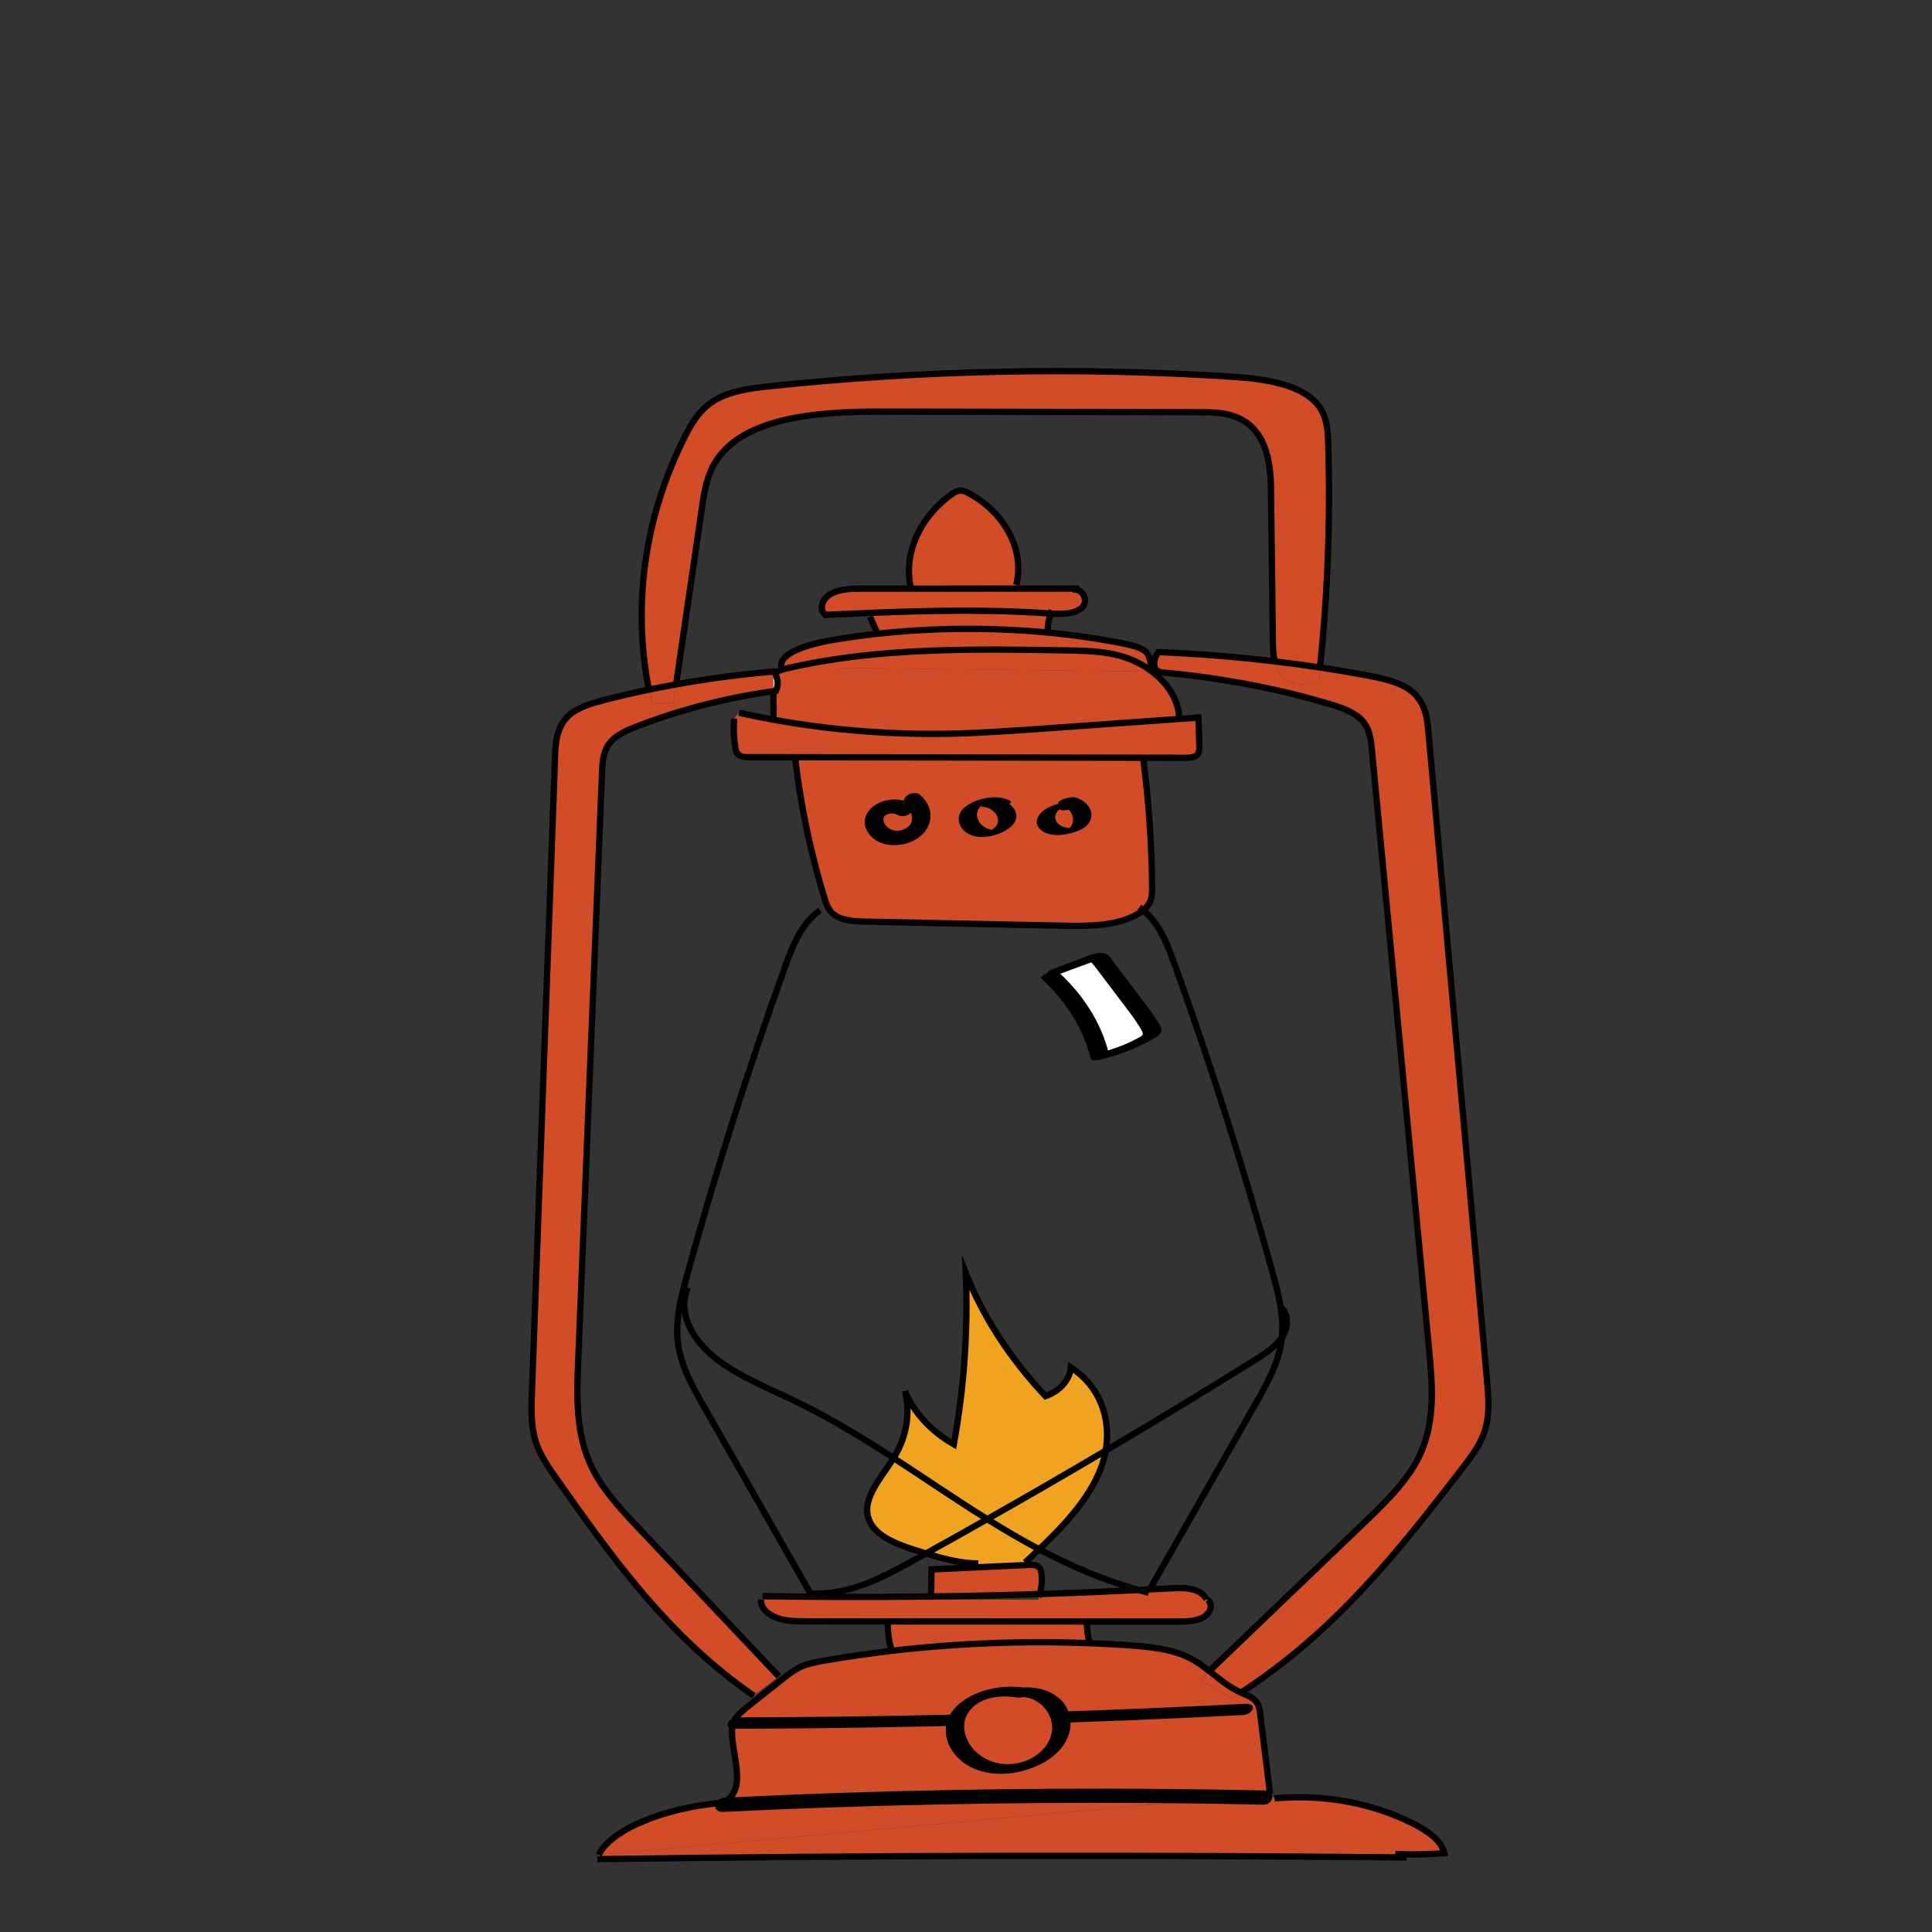 <?xml version="1.0" encoding="utf-8"?>
<!-- Generator: Adobe Illustrator 23.1.1, SVG Export Plug-In . SVG Version: 6.00 Build 0)  -->
<svg version="1.1" id="Layer_1" xmlns="http://www.w3.org/2000/svg" xmlns:xlink="http://www.w3.org/1999/xlink" x="0px" y="0px"
	 viewBox="0 0 306.14 306.14" style="enable-background:new 0 0 306.14 306.14;" xml:space="preserve">
<rect x="0" y="0" width="306.14" height="306.14" fill="#333333" stroke="none"/>
<style type="text/css">
	.st0{fill:#D24C27;}
	.st1{fill:#FFFFFF;}
	.st2{fill:#F0A321;}
	.st3{fill:none;stroke:#000000;stroke-miterlimit:10;}
</style>
<g>
	<g>
		<g id="XMLID_1_">
			<g>
				<path class="st0" d="M209.12,107.56l-0.14-0.09c0.06-0.57,0.12-1.13,0.18-1.7c2.41,0.37,4.79,0.76,7.16,1.2
					c2.54,0.47,5.17,1.02,6.98,2.28c2.48,1.72,2.82,4.31,3.03,6.69c3.1,34.28,6.19,68.56,9.29,102.84c0.26,2.86,0.5,5.79-0.58,8.57
					c-0.77,1.98-2.19,3.83-3.59,5.65c-9.67,12.54-19.64,25.34-34.8,35.2c-0.05-0.02-0.1-0.05-0.15-0.07
					c-1.87-0.86-3.34-2.15-4.88-3.36c8.05-7.72,16.1-15.43,24.15-23.14c3.38-3.24,6.8-6.52,8.77-10.22
					c2.99-5.59,2.47-11.67,1.9-17.56c-3.02-31.73-6.05-63.46-9.08-95.2c-0.15-1.69-0.38-3.49-1.88-4.85
					c-1.3-1.16-3.35-1.84-5.35-2.42c-1.9-0.55-3.82-1.07-5.76-1.54l0.63-1.59C206.43,108.64,208.21,108.33,209.12,107.56z"/>
				<path class="st0" d="M222.88,293.83l-0.01,0.5c-42.67-0.42-85.35-0.34-128.01,0.26l-0.02-0.69l106.43-9.65l0.67,0.72
					c7.74-0.74,15.81,0.76,22.3,4.17c2.1,1.1,4.17,2.56,4.6,4.51C226.87,293.8,224.88,293.86,222.88,293.83z"/>
				<path class="st0" d="M210.46,70.22c0.38,11.85-0.06,23.73-1.3,35.55c-2.38-0.36-4.77-0.68-7.18-0.97
					c-0.24-0.96-0.28-1.98-0.29-2.96c-0.1-8.18-0.2-16.37-0.31-24.54c-0.05-4.36-0.87-9.67-5.99-11.38c-1.75-0.58-3.71-0.6-5.63-0.6
					c-16.7-0.03-33.41-0.06-50.11-0.09c-9.74-0.02-21.4,0.81-26.01,7.54c-1.61,2.37-2.04,5.1-2.43,7.77
					c-1.37,9.31-2.73,18.61-4.09,27.92c-1.44,0.25-2.88,0.54-4.3,0.83c-2.66-13.42-0.7-27.37,5.63-40.01
					c1.08-2.17,2.38-4.38,4.71-5.82c2.49-1.54,5.8-1.96,8.95-2.29c24.18-2.55,48.71-3.04,73.02-1.5c5.35,0.34,11.55,1.21,14.04,4.95
					C210.3,66.33,210.4,68.31,210.46,70.22z"/>
				<path class="st0" d="M209.16,105.77c-0.06,0.57-0.12,1.13-0.18,1.7l0.14,0.09c-0.91,0.77-2.69,1.09-4.12,0.7
					c-0.41-0.11-0.79-0.27-1.11-0.5c-1.08-0.77-1.64-1.82-1.91-2.97C204.39,105.08,206.78,105.41,209.16,105.77z"/>
				<path class="st0" d="M205,108.26l-0.63,1.59c-6.81-1.64-13.89-2.78-21.1-3.39c-0.01-0.01-0.02-0.02-0.02-0.03l0.48,0.01
					c-0.24-0.07-0.44-0.15-0.61-0.25c0,0-0.01,0,0-0.01c-0.44-0.93-0.28-1.98,0.44-2.86c6.18,0.25,12.33,0.75,18.42,1.47
					c0.27,1.15,0.83,2.2,1.91,2.97C204.21,107.99,204.59,108.15,205,108.26z"/>
				<path class="st0" d="M141.29,261.6c10.37-1.21,20.89-1.62,31.35-1.21c2.12,0.07,4.24,0.19,6.35,0.34
					c3.29,0.23,6.69,0.58,9.48,1.97c1.16,0.58,2.17,1.31,3.14,2.08c-0.47,0.45-0.94,0.9-1.41,1.35l5,3c0.49-0.3,0.97-0.61,1.44-0.93
					c0.87,0.4,1.83,0.74,2.38,1.39c0.48,0.57,0.58,1.28,0.67,1.96c0.52,4.23,1.04,8.47,1.57,12.7L94.85,293.9
					c2.04-3.77,8.56-6.48,15.59-7.73c3.58-0.64,4.93-0.05,6-2.51c0.94-2.15-0.31-6.24-0.43-8.54c-0.03-0.78-0.07-1.58,0.25-2.31
					c0.39-0.91,1.28-1.62,2.13-2.31c1.84-1.45,3.66-2.91,5.49-4.36c1.05-0.83,2.12-1.68,3.44-2.2c0.96-0.38,2.02-0.57,3.07-0.76
					C134.01,262.56,137.64,262.03,141.29,261.6z"/>
				<path class="st0" d="M196.66,268.2c-0.47,0.32-0.96,0.62-1.44,0.93l-5-3c0.47-0.45,0.94-0.9,1.41-1.35
					c1.55,1.21,3.01,2.49,4.88,3.36C196.56,268.15,196.61,268.18,196.66,268.2z"/>
				<path class="st0" d="M172.21,256.93c-10.5,0-21.01-0.01-31.51-0.01c-4.25-0.01-8.5-0.01-12.76-0.01c-1.61,0-3.28-0.01-4.76-0.52
					c-1.48-0.51-2.72-1.66-2.59-2.92l43.97,0.01h26.64h0.15c0.96,0.81,0.36,2.23-0.81,2.83c-1.18,0.6-2.66,0.62-4.07,0.62
					C181.72,256.94,176.96,256.94,172.21,256.93z"/>
				<path class="st0" d="M182.16,251.88c1.08-0.05,2.14-0.11,3.22-0.17c1.3-0.07,2.64-0.13,3.85,0.23c0.88,0.27,1.67,0.85,1.97,1.54
					h-26.64v-0.42c0.06-0.15,0.11-0.3,0.15-0.46c5.25-0.16,10.51-0.38,15.76-0.64C181.03,251.94,181.6,251.92,182.16,251.88z"/>
				<path class="st0" d="M186.85,113.91c1.01-0.07,2.02-0.14,3.03-0.21c0.05,1.53,0.11,3.06,0.16,4.59
					c0.02,0.47,0.01,0.98-0.38,1.33c-0.45,0.42-1.25,0.45-1.94,0.45c-2.2,0-4.4-0.01-6.6-0.01c-18.38-0.03-36.77-0.05-55.15-0.08
					c-2.39-0.01-4.79-0.01-7.18-0.01c-0.58,0-1.21-0.01-1.66-0.31c-0.45-0.3-0.57-0.8-0.64-1.27c-0.23-1.51-0.28-3.03-0.15-4.54
					l0.73-0.93c1.81,0.4,3.65,0.77,5.48,1.11c8.97,1.62,18.2,2.37,27.41,2.22c5.15-0.09,10.27-0.46,15.4-0.82
					C172.54,114.93,179.69,114.42,186.85,113.91z"/>
				<path class="st0" d="M122.59,112.39c-0.02-0.95-0.03-1.9-0.03-2.86c0.15-0.02,0.28-0.04,0.43-0.06c0.41-0.89,0.35-1.9-0.15-2.75
					c0.38-0.45,1.11-0.64,1.79-0.8c0.28-0.07,0.56-0.13,0.85-0.19l57.09,0.68c2.63,1.99,4.26,4.72,4.3,7.5
					c-7.16,0.51-14.31,1.02-21.47,1.53c-5.13,0.36-10.26,0.73-15.4,0.82c-9.2,0.15-18.44-0.6-27.41-2.22c0-0.55,0-1.1,0-1.65H122.59
					z"/>
				<path class="st1" d="M183.73,106.43l-0.48-0.01c-0.05-0.08-0.09-0.16-0.13-0.24C183.29,106.28,183.49,106.36,183.73,106.43z"/>
				<path class="st0" d="M166,100.23c4.04,0.39,8.01,0.95,11.86,1.71c1.45,0.29,3.01,0.65,3.72,1.37c0.88,0.88,0.42,2.17,1.55,2.86
					c-0.01,0.01,0,0.01,0,0.01c0.03,0.08,0.08,0.16,0.13,0.24l-0.7-0.01c-1.62-1.24-3.64-2.19-5.88-2.7
					c-2.5-0.56-5.16-0.61-7.77-0.66c-14.59-0.25-29.5-0.46-43.44,2.67l-1.65-0.02c-0.44-2.17,4.09-3.61,8.02-4.28
					c2.37-0.4,4.77-0.74,7.21-1.01C147.9,99.46,157.1,99.39,166,100.23z"/>
				<path class="st0" d="M181.17,144.22c-0.42,0.35-0.91,0.65-1.43,0.91c-3.32,1.66-7.53,1.64-11.47,1.56
					c-10.36-0.21-20.71-0.43-31.06-0.64c-1.86-0.03-3.95-0.15-5.21-1.23c-0.39-0.34-0.66-0.73-0.87-1.15
					c-0.2-0.43-0.35-0.88-0.49-1.32c-2.24-7.35-3.8-14.82-4.67-22.35c18.38,0.03,36.77,0.05,55.15,0.08
					c0.89,6.8,1.37,13.64,1.43,20.47c0.01,0.85,0.01,1.73-0.4,2.51C181.92,143.48,181.58,143.87,181.17,144.22z"/>
				<path class="st0" d="M182.55,106.42l-57.09-0.68c13.94-3.13,28.84-2.92,43.44-2.67c2.61,0.05,5.27,0.09,7.77,0.66
					C178.92,104.22,180.93,105.18,182.55,106.42z"/>
				<path class="st2" d="M169.67,216.67c4.79,3.08,6.39,8.31,5.53,13.2c-6.21,3.67-12.46,7.29-18.76,10.85
					c-5.01-3.12-9.88-6.46-14.85-9.69c0.05-0.07,0.09-0.15,0.14-0.22c1.94-3.2,2.54-6.9,1.68-10.38c1.36,3.35,4.11,6.35,7.73,8.42
					c1.63-8.96,2.27-18.04,1.9-27.09c2.79,6.98,7.08,13.58,12.63,19.46C167.93,220.44,169.54,218.61,169.67,216.67z"/>
				<path class="st2" d="M175.2,229.87c-0.17,1.01-0.44,2-0.83,2.96c-1.88,4.74-5.68,8.81-9.71,12.66c-2.81-1.49-5.54-3.1-8.22-4.77
					C162.74,237.17,169,233.55,175.2,229.87z"/>
				<path class="st0" d="M172.21,256.93c0.01,1.16,0.16,2.32,0.44,3.45c-10.47-0.41-20.99,0-31.35,1.21
					c-0.48-1.53-0.67-3.1-0.6-4.67C151.2,256.92,161.7,256.93,172.21,256.93z"/>
				<path class="st0" d="M166.51,97.21c-0.15-0.01-0.29-0.01-0.44-0.03c-9.39-0.65-18.84-0.44-28.26-0.07
					c-2.35,0.09-4.7,0.2-7.04,0.31c-1.14-0.98-0.4-2.68,1.01-3.4c1.41-0.72,3.2-0.75,4.89-0.75c2.55,0,5.11,0,7.67,0
					c5.57,0,11.13,0,16.69-0.01c3.08,0.01,6.17,0,9.26,0v0.14c1.49,0,2.22,2.06,1.01,2.98C170.1,97.32,168.23,97.32,166.51,97.21z"
					/>
				<path class="st0" d="M166.07,97.18c0.15,0.01,0.29,0.02,0.44,0.03c-0.35,0.98-0.52,2-0.51,3.02c-8.9-0.84-18.1-0.77-26.96,0.19
					c-0.4-0.91-0.79-1.81-1.2-2.71l-0.03-0.6C147.24,96.74,156.68,96.53,166.07,97.18z"/>
				<path class="st0" d="M165.02,249.31c0.15,1.1,0.04,2.22-0.31,3.29c-5.73,0.19-11.45,0.31-17.18,0.38
					c0.02-1.43,0.03-2.86,0.06-4.29c2.49-0.11,4.98-0.23,7.47-0.35c2.47-0.11,4.94-0.23,7.41-0.34c0.15-0.01,0.29-0.01,0.44-0.02
					c0.53-0.02,1.13-0.03,1.54,0.23C164.85,248.47,164.97,248.91,165.02,249.31z"/>
				<path class="st2" d="M164.67,245.5c-0.73,0.7-1.48,1.4-2.22,2.09l0.03,0.41c-2.47,0.11-4.94,0.23-7.41,0.34l-0.04-0.6
					c-2.86-0.03-5.6-0.77-8.29-1.58c3.24-1.79,6.48-3.61,9.71-5.44C159.12,242.4,161.86,244.01,164.67,245.5z"/>
				<path class="st0" d="M153.52,78.16c5.8,3.14,8.88,9.1,7.51,14.52v0.58c-5.57,0.01-11.13,0.01-16.69,0.01v-0.03
					c-1.25-5.43,1.32-11.32,6.57-15c0.32-0.23,0.68-0.46,1.12-0.51C152.57,77.68,153.08,77.92,153.52,78.16z"/>
				<path class="st2" d="M141.59,231.03c4.97,3.23,9.84,6.58,14.85,9.69c-3.23,1.83-6.46,3.65-9.71,5.44
					c-0.34-0.11-0.67-0.21-1.02-0.32c-3.13-0.97-6.59-2.17-7.84-4.63C136.15,237.82,139.54,234.34,141.59,231.03z"/>
				<path class="st0" d="M101.49,242.42c7.32,7.74,14.63,15.47,21.94,23.21l-0.09,0.07l-3.91,3c-13.51-9.31-22.47-21.92-31.17-34.27
					c-1.23-1.74-2.46-3.51-3.18-5.42c-1-2.7-0.91-5.55-0.8-8.35c1.22-33.58,2.44-67.15,3.66-100.72c0.09-2.33,0.27-4.87,2.24-6.62
					c1.44-1.27,3.59-1.89,5.65-2.42c2.31-0.59,4.64-1.13,6.98-1.62c0.14,0.69,0.28,1.37,0.44,2.06c1.14,0.02,2.28,0.04,3.42,0.06
					l0.73,1.45c-2.15,0.65-4.27,1.38-6.34,2.18c-1.62,0.62-3.28,1.34-4.3,2.51c-1.2,1.37-1.3,3.13-1.37,4.79
					c-1.26,31.08-2.52,62.16-3.78,93.25c-0.24,5.77-0.43,11.72,2.24,17.1C95.65,236.25,98.58,239.36,101.49,242.42z"/>
				<path class="st1" d="M122.83,106.72c0.5,0.85,0.56,1.86,0.15,2.75c-0.15,0.02-0.28,0.04-0.43,0.06
					c-0.01-0.52-0.02-1.04-0.03-1.56C122.52,107.54,122.52,107.09,122.83,106.72z"/>
				<path class="st0" d="M122.62,106.42c0.08,0.1,0.15,0.2,0.2,0.31c-0.31,0.37-0.31,0.82-0.3,1.25c0.01,0.52,0.02,1.04,0.03,1.56
					c-5.17,0.72-10.24,1.84-15.12,3.33l-0.73-1.45c0.15-0.99,0.29-1.97,0.44-2.96C112.24,107.53,117.41,106.85,122.62,106.42z"/>
				<path class="st0" d="M107.13,108.45c-0.15,0.99-0.29,1.97-0.44,2.96c-1.14-0.02-2.28-0.04-3.42-0.06
					c-0.16-0.69-0.31-1.37-0.44-2.06C104.25,108.99,105.69,108.71,107.13,108.45z"/>
			</g>
			<g>
				<path class="st3" d="M137.85,97.71c0.4,0.9,0.79,1.8,1.2,2.71"/>
				<path class="st3" d="M166,100.23c-0.01-1.02,0.16-2.04,0.51-3.02c0.05-0.17,0.12-0.34,0.19-0.5"/>
				<path class="st3" d="M171.03,93.27c-0.25,0-0.49,0-0.73,0c-3.08,0-6.17,0.01-9.26,0c-5.57,0.01-11.13,0.01-16.69,0.01
					c-2.55,0-5.11,0-7.67,0c-1.69,0-3.48,0.03-4.89,0.75c-1.41,0.72-2.14,2.42-1.01,3.4c2.34-0.11,4.69-0.21,7.04-0.31
					c9.43-0.38,18.87-0.58,28.26,0.07c0.15,0.01,0.29,0.02,0.44,0.03c1.72,0.11,3.59,0.11,4.79-0.82c1.21-0.92,0.48-2.98-1.01-2.98
					c-0.13,0-0.26,0.01-0.41,0.05"/>
				<path class="st3" d="M144.34,93.25c-1.25-5.43,1.32-11.32,6.57-15c0.32-0.23,0.68-0.46,1.12-0.51c0.54-0.06,1.05,0.18,1.49,0.42
					c5.8,3.14,8.88,9.1,7.51,14.52"/>
				<path class="st3" d="M94.66,294.59c0.07,0,0.15,0,0.21,0c42.66-0.6,85.34-0.68,128.01-0.26"/>
				<path class="st3" d="M201.96,284.97c7.74-0.74,15.81,0.76,22.3,4.17c2.1,1.1,4.17,2.56,4.6,4.51c-1.99,0.15-3.98,0.21-5.98,0.18
					c-0.6-0.01-1.2-0.03-1.78-0.05"/>
				<path class="st3" d="M140.7,256.92c-0.08,1.57,0.12,3.14,0.6,4.67"/>
				<path class="st3" d="M172.21,256.93c0.01,1.16,0.16,2.32,0.44,3.45"/>
				<path class="st3" d="M120.84,252.91c2.86,0.05,5.72,0.09,8.59,0.11c6.04,0.05,12.07,0.03,18.1-0.05
					c5.73-0.07,11.45-0.19,17.18-0.38c5.25-0.16,10.51-0.38,15.76-0.64c0.56-0.03,1.12-0.05,1.68-0.09
					c1.08-0.05,2.14-0.11,3.22-0.17c1.3-0.07,2.64-0.13,3.85,0.23c0.88,0.27,1.67,0.85,1.97,1.54"/>
				<path class="st3" d="M128.4,252.46c-5.6-9.82-11.19-19.64-16.8-29.47c-1.84-3.2-3.7-6.52-4.17-10.16
					c-0.32-2.51,0.03-5.04,0.61-7.52c0.25-1.11,0.55-2.2,0.85-3.29c4.54-16.45,9.72-32.74,15.51-48.82c1.2-3.35,2.6-6.89,5.55-8.97"
					/>
				<path class="st3" d="M182.11,251.98c0.02-0.03,0.03-0.06,0.05-0.09c5.58-9.79,11.17-19.58,16.75-29.37
					c1.83-3.21,3.69-6.52,4.17-10.16c0.02-0.14,0.03-0.28,0.04-0.43c0.16-1.6,0.06-3.21-0.2-4.81c-0.3-1.87-0.79-3.73-1.3-5.56
					c-4.55-16.45-9.73-32.74-15.52-48.83c-1.12-3.1-2.39-6.38-4.94-8.5c-0.2-0.17-0.4-0.32-0.61-0.47"/>
				<path class="st3" d="M183.13,106.18c0.16,0.09,0.37,0.18,0.61,0.25"/>
				<path class="st3" d="M123.82,105.71c-0.44-2.17,4.09-3.61,8.02-4.28c2.37-0.4,4.77-0.74,7.21-1.01
					c8.85-0.97,18.06-1.03,26.96-0.19c4.04,0.39,8.01,0.95,11.86,1.71c1.45,0.29,3.01,0.65,3.72,1.37c0.88,0.88,0.42,2.17,1.55,2.86
					"/>
				<path class="st3" d="M125.98,119.99c0.87,7.53,2.43,15,4.67,22.35c0.14,0.44,0.28,0.89,0.49,1.32c0.21,0.42,0.48,0.82,0.87,1.15
					c1.26,1.08,3.35,1.19,5.21,1.23c10.36,0.21,20.71,0.43,31.06,0.64c3.94,0.08,8.15,0.11,11.47-1.56
					c0.51-0.25,1.01-0.56,1.43-0.91c0.41-0.35,0.75-0.74,0.98-1.17c0.41-0.78,0.41-1.66,0.4-2.51c-0.06-6.83-0.54-13.67-1.43-20.47"
					/>
				<path class="st3" d="M122.83,106.72c0.38-0.45,1.11-0.64,1.79-0.8c0.28-0.07,0.56-0.13,0.85-0.19
					c13.94-3.13,28.84-2.92,43.44-2.67c2.61,0.05,5.27,0.09,7.77,0.66c2.25,0.5,4.26,1.45,5.88,2.7c2.63,1.99,4.26,4.72,4.3,7.5"/>
				<path class="st3" d="M122.59,112.88c0-0.16-0.01-0.33-0.01-0.49c-0.02-0.95-0.03-1.9-0.03-2.86"/>
				<path class="st3" d="M122.57,112.39c0,0.55,0,1.1,0,1.65"/>
				<path class="st3" d="M107.13,108.45c1.36-9.31,2.72-18.61,4.09-27.92c0.38-2.67,0.81-5.4,2.43-7.77
					c4.61-6.73,16.27-7.56,26.01-7.54c16.7,0.03,33.41,0.05,50.11,0.09c1.91,0,3.88,0.01,5.63,0.6c5.11,1.7,5.93,7.02,5.99,11.38
					c0.1,8.18,0.2,16.37,0.31,24.54c0.01,0.98,0.05,2,0.29,2.96"/>
				<path class="st3" d="M209.16,105.77c1.24-11.82,1.67-23.69,1.3-35.55c-0.06-1.91-0.16-3.89-1.28-5.58
					c-2.48-3.74-8.68-4.61-14.04-4.95c-24.32-1.55-48.84-1.05-73.02,1.5c-3.15,0.33-6.46,0.74-8.95,2.29
					c-2.33,1.44-3.63,3.65-4.71,5.82c-6.33,12.63-8.28,26.59-5.63,40.01"/>
				<path class="st3" d="M147.54,253.02c0-0.01,0-0.03,0-0.04c0.02-1.43,0.03-2.86,0.06-4.29c2.49-0.11,4.98-0.23,7.47-0.35
					c2.47-0.11,4.94-0.23,7.41-0.34c0.15-0.01,0.29-0.01,0.44-0.02c0.53-0.02,1.13-0.03,1.54,0.23c0.4,0.26,0.52,0.7,0.57,1.11
					c0.15,1.1,0.04,2.22-0.31,3.29c-0.04,0.15-0.09,0.31-0.15,0.46"/>
				<path class="st3" d="M155.03,247.75c-2.86-0.03-5.6-0.77-8.29-1.58c-0.34-0.11-0.67-0.21-1.02-0.32
					c-3.13-0.97-6.59-2.17-7.84-4.63c-1.72-3.4,1.66-6.87,3.71-10.18c0.05-0.07,0.09-0.15,0.14-0.22c1.94-3.2,2.54-6.9,1.68-10.38
					c1.36,3.35,4.11,6.35,7.73,8.42c1.63-8.96,2.27-18.04,1.9-27.09c2.79,6.98,7.08,13.58,12.63,19.46c2.25-0.78,3.87-2.61,4-4.55
					c4.79,3.08,6.39,8.31,5.53,13.2c-0.17,1.01-0.44,2-0.83,2.96c-1.88,4.74-5.68,8.81-9.71,12.66c-0.73,0.7-1.48,1.4-2.22,2.09"/>
				<path class="st3" d="M109,204.03c-0.2,0.44-0.34,0.88-0.44,1.33c-0.72,3.47,1.46,7.15,4.65,9.73c3.6,2.91,8.32,4.77,12.71,6.89
					c5.5,2.65,10.64,5.79,15.67,9.05c4.97,3.23,9.84,6.58,14.85,9.69c2.68,1.68,5.41,3.29,8.22,4.77
					c4.95,2.63,10.15,4.88,15.81,6.47c0.51,0.15,1.04,0.29,1.56,0.42"/>
				<path class="st3" d="M128.2,252.49c0.07,0.01,0.13,0.01,0.2,0.01c0.35,0.03,0.7,0.03,1.04,0.03c5.4,0,10.38-2.55,14.87-5.03
					c0.81-0.44,1.61-0.89,2.43-1.35c3.24-1.79,6.48-3.61,9.71-5.44c6.3-3.56,12.55-7.18,18.76-10.85
					c7.86-4.64,15.64-9.37,23.35-14.17c1.72-1.07,3.48-2.19,4.53-3.71c0.02-0.02,0.03-0.05,0.04-0.07c1.02-1.51,1.17-3.49-0.2-4.81"
					/>
				<path class="st3" d="M120.6,253.48c-0.14,1.27,1.11,2.41,2.59,2.92c1.48,0.51,3.14,0.52,4.76,0.52c4.25,0,8.5,0,12.76,0.01
					c10.5,0,21.01,0.01,31.51,0.01c4.76,0.01,9.51,0.01,14.27,0.01c1.41,0,2.89-0.02,4.07-0.62c1.17-0.6,1.77-2.02,0.81-2.83"/>
				<path class="st3" d="M119.44,268.7c-13.51-9.31-22.47-21.92-31.17-34.27c-1.23-1.74-2.46-3.51-3.18-5.42
					c-1-2.7-0.91-5.55-0.8-8.35c1.22-33.58,2.44-67.15,3.66-100.72c0.09-2.33,0.27-4.87,2.24-6.62c1.44-1.27,3.59-1.89,5.65-2.42
					c2.31-0.59,4.64-1.13,6.98-1.62c1.43-0.29,2.86-0.58,4.3-0.83c5.11-0.93,10.28-1.6,15.49-2.04c0.08,0.1,0.15,0.2,0.2,0.31
					c0.5,0.85,0.56,1.86,0.15,2.75c-0.15,0.02-0.28,0.04-0.43,0.06c-5.17,0.72-10.24,1.84-15.12,3.33
					c-2.15,0.65-4.27,1.38-6.34,2.18c-1.62,0.62-3.28,1.34-4.3,2.51c-1.2,1.37-1.3,3.13-1.37,4.79
					c-1.26,31.08-2.52,62.16-3.78,93.25c-0.24,5.77-0.43,11.72,2.24,17.1c1.77,3.56,4.7,6.67,7.6,9.73
					c7.32,7.74,14.63,15.47,21.94,23.21"/>
				<path class="st3" d="M196.66,268.2c15.16-9.87,25.12-22.67,34.8-35.2c1.41-1.82,2.83-3.67,3.59-5.65
					c1.08-2.78,0.84-5.71,0.58-8.57c-3.1-34.28-6.19-68.56-9.29-102.84c-0.21-2.38-0.56-4.97-3.03-6.69
					c-1.81-1.26-4.45-1.81-6.98-2.28c-2.37-0.44-4.76-0.83-7.16-1.2c-2.38-0.36-4.77-0.68-7.18-0.97
					c-6.09-0.72-12.24-1.22-18.42-1.47c-0.72,0.87-0.88,1.92-0.44,2.86c-0.01,0.01,0,0.01,0,0.01c0.03,0.08,0.08,0.16,0.13,0.24
					c0,0.01,0.01,0.02,0.02,0.03c7.21,0.61,14.29,1.75,21.1,3.39c1.95,0.47,3.87,0.99,5.76,1.54c2.01,0.58,4.06,1.26,5.35,2.42
					c1.5,1.36,1.72,3.16,1.88,4.85c3.03,31.73,6.05,63.46,9.08,95.2c0.56,5.89,1.08,11.97-1.9,17.56c-1.97,3.7-5.39,6.99-8.77,10.22
					c-8.04,7.71-16.1,15.43-24.15,23.14"/>
				<path class="st3" d="M116.35,113.86c-0.14,1.51-0.09,3.03,0.15,4.54c0.07,0.46,0.19,0.97,0.64,1.27
					c0.44,0.29,1.08,0.31,1.66,0.31c2.39,0.01,4.79,0.01,7.18,0.01c18.38,0.03,36.77,0.05,55.15,0.08c2.2,0,4.4,0.01,6.6,0.01
					c0.69,0,1.49-0.03,1.94-0.45c0.38-0.36,0.39-0.86,0.38-1.33c-0.05-1.53-0.11-3.06-0.16-4.59c-1.01,0.07-2.02,0.15-3.03,0.21
					c-7.16,0.51-14.31,1.02-21.47,1.53c-5.13,0.36-10.26,0.73-15.4,0.82c-9.2,0.15-18.44-0.6-27.41-2.22
					c-1.84-0.34-3.67-0.7-5.48-1.11"/>
				<path class="st3" d="M94.85,293.9c2.04-3.77,8.56-6.48,15.59-7.73c3.58-0.64,4.93-0.05,6-2.51c0.94-2.15-0.31-6.24-0.43-8.54
					c-0.03-0.78-0.07-1.58,0.25-2.31c0.39-0.91,1.28-1.62,2.13-2.31c1.84-1.45,3.66-2.91,5.49-4.36c1.05-0.83,2.12-1.68,3.44-2.2
					c0.96-0.38,2.02-0.57,3.07-0.76c3.6-0.63,7.23-1.16,10.89-1.59c10.37-1.21,20.89-1.62,31.35-1.21c2.12,0.07,4.24,0.19,6.35,0.34
					c3.29,0.23,6.69,0.58,9.48,1.97c1.16,0.58,2.17,1.31,3.14,2.08c1.55,1.21,3.01,2.49,4.88,3.36c0.05,0.02,0.1,0.05,0.15,0.07
					c0.87,0.4,1.83,0.74,2.38,1.39c0.48,0.57,0.58,1.28,0.67,1.96c0.52,4.23,1.04,8.47,1.57,12.7"/>
			</g>
		</g>
		<g>
			<g>
				<path d="M116.18,273.94c20.99-0.06,41.98-0.52,62.96-1.36c5.95-0.24,11.91-0.51,17.86-0.82c1.51-0.08,2.35-1.88,0.35-1.78
					c-20.8,1.06-41.62,1.73-62.44,2.01c-5.88,0.08-11.76,0.13-17.64,0.14c-0.61,0-1.61,0.18-1.9,0.82
					C115.1,273.56,115.6,273.94,116.18,273.94L116.18,273.94z"/>
			</g>
		</g>
		<g>
			<path class="st0" d="M161.97,268.23c-3.66-0.66-7.94,0.43-9.8,3c-2.26,3.13,0.15,7.62,4.5,8.77c4.35,1.15,9.53-1.04,11.04-4.44
				c0.74-1.68,0.66-3.62-0.5-5.14c-1.16-1.52-3.47-2.53-5.7-2.27"/>
			<g>
				<path d="M162.87,267.49c-3.64-0.62-8.04,0.06-10.91,2.54c-1.16,1-2.02,2.33-2.09,3.89c-0.07,1.48,0.48,2.86,1.39,4.01
					c2.2,2.8,6.09,3.53,9.44,2.97c3.37-0.57,7.23-2.38,8.55-5.76c0.8-2.04,0.35-4.4-1.28-5.9c-1.68-1.55-4.03-2.03-6.25-1.82
					c-0.49,0.05-1.55,0.35-1.66,0.94c-0.12,0.63,0.88,0.57,1.23,0.54c3.12-0.3,5.97,2.58,5.35,5.69c-0.49,2.46-2.69,4.14-5.03,4.73
					c-2.53,0.63-5.3-0.03-7.14-1.9c-1.55-1.58-2.36-4.14-1.01-6.11c1.64-2.37,4.98-2.78,7.61-2.33c0.66,0.11,1.54-0.1,2.05-0.55
					C163.56,268.04,163.48,267.6,162.87,267.49L162.87,267.49z"/>
			</g>
		</g>
		<g>
			<g>
				<path d="M114.61,287.11c22.18-1.08,44.4-1.55,66.61-1.41c6.3,0.04,12.6,0.13,18.9,0.27c1.71,0.04,2.18-2.22,0.22-2.26
					c-22.21-0.48-44.43-0.36-66.63,0.37c-6.29,0.21-12.58,0.47-18.87,0.77C113.14,284.93,112.64,287.2,114.61,287.11L114.61,287.11z
					"/>
			</g>
		</g>
		<g>
			<g>
				<path d="M144.3,127.37c-1.54-0.95-3.56-0.87-5.15-0.07c-1.47,0.73-2.64,2.33-1.93,4c1.57,3.7,7.51,3.22,9.53,0.2
					c0.6-0.9,0.83-1.93,0.62-3c-0.2-1.02-0.84-1.88-1.6-2.56c-0.53-0.47-1.59-0.27-2.08,0.15c-0.53,0.45-0.69,1.09-0.13,1.58
					c-0.01-0.01,0.25,0.23,0.13,0.12c-0.09-0.1,0.06,0.07,0.08,0.09c0.1,0.12,0.2,0.24,0.29,0.37c0.09,0.13,0.16,0.26,0.24,0.4
					c0.08,0.15-0.05-0.16,0,0.01c0.03,0.09,0.07,0.19,0.1,0.28c0.04,0.14,0.08,0.28,0.1,0.43c0.01,0.06,0.02,0.13,0.03,0.19
					c-0.03-0.22,0-0.05-0.01-0.01c-0.01,0.16-0.01,0.32-0.04,0.48c-0.01,0.06-0.02,0.13-0.04,0.19c0.04-0.2,0-0.01-0.04,0.08
					c-0.04,0.1-0.09,0.3-0.17,0.36c0.18-0.13,0.08-0.12,0-0.01c-0.04,0.05-0.07,0.1-0.11,0.14c-0.05,0.06-0.1,0.12-0.15,0.17
					c-0.12,0.14-0.05-0.04,0.05-0.05c-0.09,0.01-0.3,0.24-0.38,0.3c-0.21,0.16,0.06-0.02,0.07-0.04c-0.04,0.05-0.16,0.09-0.22,0.12
					c-0.11,0.06-0.32,0.11-0.41,0.19c0.02-0.02,0.35-0.12,0.09-0.03c-0.07,0.02-0.13,0.04-0.2,0.06c-0.08,0.02-0.17,0.05-0.25,0.07
					c-0.07,0.02-0.39,0.03-0.16,0.04c0.22,0,0,0-0.06,0c-0.09,0.01-0.17,0.02-0.26,0.02c-0.07,0-0.14,0-0.21,0
					c-0.3,0,0.06-0.01,0.06,0c0-0.01-0.45-0.06-0.47-0.06c-0.11-0.02-0.28,0.01-0.01,0c-0.09,0-0.21-0.07-0.29-0.1
					c-0.12-0.05-0.24-0.1-0.36-0.16c0.27,0.13-0.1-0.08-0.17-0.12c-0.11-0.08-0.22-0.17-0.33-0.27c0.03,0.03,0.16,0.18,0.02,0.02
					c-0.06-0.07-0.12-0.14-0.17-0.21c-0.07-0.09-0.13-0.19-0.19-0.29c-0.14-0.21,0.03,0.15,0,0c-0.01-0.06-0.05-0.13-0.07-0.2
					c-0.03-0.1-0.05-0.21-0.07-0.32c-0.04-0.19,0,0.02,0,0.05c0-0.08,0-0.16,0.01-0.24c0-0.03,0.01-0.28,0-0.09
					c0,0.16,0.01-0.04,0.04-0.09c0.02-0.05,0.05-0.1,0.06-0.14c0.06-0.14,0.07,0.03-0.06,0.08c0.05-0.02,0.18-0.22,0.21-0.26
					c0.09-0.13-0.22,0.17-0.08,0.08c0.06-0.04,0.13-0.1,0.19-0.15c0.12-0.1,0.2-0.05-0.08,0.04c0.07-0.02,0.15-0.09,0.22-0.12
					c0.05-0.03,0.1-0.05,0.15-0.07c0.25-0.13-0.35,0.1-0.06,0.02c0.14-0.04,0.28-0.08,0.42-0.12c0.12-0.03,0.21,0.02-0.14,0.02
					c0.08,0,0.18-0.02,0.26-0.03c0.06-0.01,0.12-0.01,0.18-0.01c0.26-0.01,0.12,0.04-0.02-0.01c0.12,0.05,0.3,0.03,0.43,0.05
					c0.04,0.01,0.31,0.03,0.08,0.01c-0.21-0.02,0.05,0.02,0.11,0.04c0.05,0.02,0.1,0.04,0.15,0.06c0.29,0.12-0.16-0.11,0.04,0.02
					c0.62,0.38,1.52,0.33,2.08-0.15C144.62,128.58,144.95,127.77,144.3,127.37L144.3,127.37z"/>
			</g>
		</g>
		<g>
			<g>
				<path d="M160.1,126.92c-1.64-0.91-3.82-0.65-5.51,0.01c-1.39,0.54-3.04,1.64-2.61,3.37c0.37,1.53,2,2.33,3.47,2.33
					c1.21,0,2.48-0.29,3.56-0.85c0.74-0.39,1.5-0.91,1.86-1.69c0.35-0.76,0.15-1.54-0.37-2.16c-0.65-0.78-1.62-1.11-2.61-1.22
					c-0.33-0.04-0.75,0.06-1.06,0.14c-0.32,0.09-0.71,0.21-0.99,0.41c-0.13,0.09-0.39,0.24-0.34,0.43c0.05,0.19,0.38,0.19,0.51,0.2
					c-0.2-0.02,0.09,0.02,0.11,0.02c0.09,0.02,0.17,0.04,0.26,0.06c0.13,0.04,0.19,0.06,0.32,0.12c0.3,0.14,0.59,0.33,0.83,0.56
					c0.38,0.36,0.63,0.87,0.62,1.4c0,0.22-0.08,0.44-0.19,0.63c-0.03,0.06-0.07,0.12-0.11,0.18c0.01-0.01-0.12,0.17-0.07,0.1
					c0.06-0.08-0.09,0.1-0.08,0.09c-0.07,0.07-0.14,0.14-0.21,0.21c-0.01,0-0.2,0.16-0.08,0.07c0.12-0.09-0.08,0.05-0.09,0.06
					c-0.03,0.02-0.17,0.13-0.2,0.12c0.04-0.02,0.09-0.05,0.13-0.07c-0.05,0.02-0.1,0.05-0.15,0.07c-0.14,0.07-0.07-0.04,0.11-0.04
					c-0.03,0.01-0.05,0.02-0.08,0.03c-0.15,0.05-0.1,0.04,0.15-0.04c-0.03,0.01-0.05,0.01-0.08,0.02c-0.16,0.04-0.11,0.03,0.15-0.03
					c-0.04,0.01-0.08,0.02-0.12,0.02c-0.11,0.02-0.05,0.01,0.15-0.02c-0.08-0.03-0.33,0.09-0.02,0.01c-0.07,0.02-0.18,0-0.25-0.01
					c-0.18,0-0.04,0,0,0.01c-0.08-0.01-0.17-0.03-0.25-0.04c-0.32-0.07-0.49-0.13-0.79-0.31c-0.44-0.26-0.81-0.63-1.03-1.09
					c-0.21-0.43-0.31-0.96-0.17-1.41c0.07-0.23,0.18-0.44,0.32-0.63c0.07-0.1-0.12,0.11,0.03-0.03c0.05-0.05,0.09-0.1,0.14-0.14
					c0.05-0.05,0.1-0.09,0.16-0.13c-0.12,0.1-0.07,0.05,0.03-0.01c0.05-0.03,0.14-0.07,0.18-0.11c-0.17,0.09-0.2,0.11-0.08,0.05
					c0.03-0.02,0.07-0.03,0.1-0.05c0.16-0.09-0.35,0.13-0.09,0.04c0.38-0.13-0.28,0.07-0.02,0c0.05-0.01,0.1-0.02,0.15-0.04
					c-0.26,0.06-0.32,0.07-0.16,0.04c0.05-0.01,0.1-0.02,0.15-0.03c-0.32,0.11-0.19,0.02-0.05,0.01c0.01,0,0.23-0.02,0.23-0.02
					c-0.05,0-0.1,0-0.16,0c0.05,0,0.1,0,0.16,0c0.1,0,0.21,0.01,0.31,0.02c-0.03,0-0.2-0.03-0.02,0c0.1,0.02,0.2,0.03,0.3,0.06
					c0.36,0.08,0.51,0.14,0.8,0.3c0.21,0.12,0.51,0.11,0.74,0.09c0.37-0.03,0.78-0.12,1.13-0.25
					C159.36,127.69,160.54,127.17,160.1,126.92L160.1,126.92z"/>
			</g>
		</g>
		<g>
			<g>
				<path d="M170.73,127.38c-0.99-0.38-2.07-0.26-3.07,0.01c-0.92,0.24-1.9,0.63-2.59,1.3c-0.44,0.42-0.79,0.95-0.79,1.58
					c0,0.54,0.36,1.02,0.78,1.34c1.14,0.86,2.86,0.81,4.17,0.52c1.47-0.32,3.52-1.01,3.7-2.78c0.15-1.54-1.3-2.68-2.64-3.01
					c-0.27-0.07-0.65,0-0.91,0.05c-0.37,0.07-0.77,0.18-1.11,0.34c-0.25,0.12-0.99,0.52-0.38,0.68c0.02,0.01,0.27,0.08,0.17,0.04
					c0.09,0.03,0.17,0.06,0.26,0.1c0.14,0.06,0.28,0.14,0.42,0.22c0.27,0.17,0.52,0.38,0.73,0.62c-0.03-0.03-0.05-0.06-0.08-0.09
					c0.48,0.57,0.76,1.3,0.61,2.04c0.01-0.04,0.02-0.08,0.02-0.12c-0.06,0.24-0.15,0.47-0.3,0.68c-0.03,0.05-0.07,0.1-0.11,0.15
					c-0.11,0.14,0.08-0.07-0.03,0.03c-0.05,0.04-0.09,0.08-0.14,0.12c-0.03,0.02-0.19,0.13-0.05,0.04c0.15-0.09-0.05,0.03-0.08,0.05
					c-0.09,0.05-0.25,0.08,0.08-0.04c-0.05,0.02-0.11,0.05-0.15,0.07c0.41-0.2,0.23-0.1,0.12-0.05c0.48-0.19,0.26-0.08,0.13-0.04
					c-0.16,0.05,0.45-0.09,0.16-0.04c-0.29,0.05,0.33-0.04,0.09-0.01c-0.06,0.01-0.12,0.01-0.18,0.02c-0.23,0.03,0.3,0,0.07,0
					c-0.06,0-0.12,0-0.18,0c-0.06,0-0.12,0-0.18-0.01c-0.19-0.01,0.22,0.03-0.02,0c-0.24-0.04-0.48-0.08-0.72-0.15
					c0.15,0.05-0.01-0.01-0.04-0.02c-0.06-0.02-0.12-0.05-0.18-0.08c-0.11-0.05-0.21-0.1-0.31-0.17c-0.19-0.12-0.37-0.26-0.51-0.43
					c0.03,0.03,0.05,0.06,0.08,0.09c-0.29-0.35-0.43-0.76-0.35-1.21c-0.01,0.04-0.02,0.08-0.02,0.12c0.06-0.29,0.19-0.55,0.37-0.79
					c0.02-0.03,0.18-0.2,0.07-0.09c0.06-0.06,0.11-0.11,0.18-0.17c0.06-0.05,0.13-0.1,0.19-0.15c0.15-0.12-0.18,0.1,0.03-0.02
					c0.1-0.05,0.3-0.11-0.03,0c0.04-0.02,0.08-0.04,0.12-0.05c0.13-0.06,0.08-0.03-0.16,0.06c0.36-0.1-0.32,0.09-0.07,0.02
					c-0.28,0.06-0.35,0.08-0.2,0.05c0.14-0.02,0.08-0.02-0.17,0.02c0.32,0-0.2-0.01,0.01,0c0.04,0,0.09,0,0.13,0
					c-0.14-0.01-0.16-0.01-0.05,0c0.09,0.02,0.17,0.03,0.26,0.05c0.04,0.01,0.08,0.02,0.13,0.03c-0.07-0.02-0.06-0.02,0.02,0.01
					c0.56,0.21,1.32-0.01,1.86-0.2c0.28-0.1,0.59-0.21,0.82-0.41C170.75,127.65,170.93,127.46,170.73,127.38L170.73,127.38z"/>
			</g>
		</g>
	</g>
	<g>
		<path class="st1" d="M166.41,154.58c3.99,3.61,6.74,8.07,7.87,12.77c2.77-0.67,5.4-1.71,7.72-3.07c0.22-0.13,0.46-0.28,0.56-0.48
			c0.13-0.27-0.01-0.57-0.15-0.84c-0.74-1.37-1.72-2.65-2.68-3.93c-1.75-2.31-3.5-4.62-5.25-6.92c-0.1-0.13-0.21-0.27-0.38-0.36
			c-0.34-0.16-0.78-0.03-1.14,0.11c-1.86,0.69-3.72,1.39-5.57,2.08"/>
		<g>
			<path d="M165.05,155.1c3.73,3.41,6.56,7.71,7.78,12.65c0.12,0.49,1.34,0.2,1.59,0.13c2.85-0.7,5.64-1.74,8.19-3.2
				c0.46-0.26,1.16-0.58,1.38-1.11c0.25-0.61-0.28-1.27-0.58-1.75c-0.73-1.19-1.59-2.31-2.43-3.42c-0.94-1.24-1.88-2.48-2.82-3.72
				c-0.52-0.68-1.04-1.37-1.56-2.05c-0.34-0.45-0.66-1.09-1.16-1.38c-1.21-0.71-3.05,0.23-4.19,0.66c-1.47,0.55-2.93,1.09-4.4,1.64
				c-0.3,0.11-1.19,0.48-0.84,0.91c0.33,0.4,1.54,0.02,1.88-0.11c1.17-0.44,2.35-0.88,3.52-1.31c0.58-0.22,1.2-0.39,1.76-0.66
				c0.1-0.04,0.2-0.07,0.29-0.11c-0.56-0.07-0.74-0.01-0.53,0.17c0,0.12,0.38,0.47,0.46,0.58c1.52,2.01,3.05,4.02,4.57,6.03
				c0.73,0.96,1.48,1.92,2.14,2.93c0.29,0.44,0.6,0.9,0.84,1.38c0.33,0.67,0.05,0.77-0.54,1.09c-1.98,1.08-4.09,1.85-6.28,2.39
				c0.53,0.04,1.06,0.09,1.59,0.13c-1.24-5.02-4.16-9.43-7.95-12.9C167.16,153.51,164.51,154.6,165.05,155.1L165.05,155.1z"/>
		</g>
	</g>
</g>
</svg>
